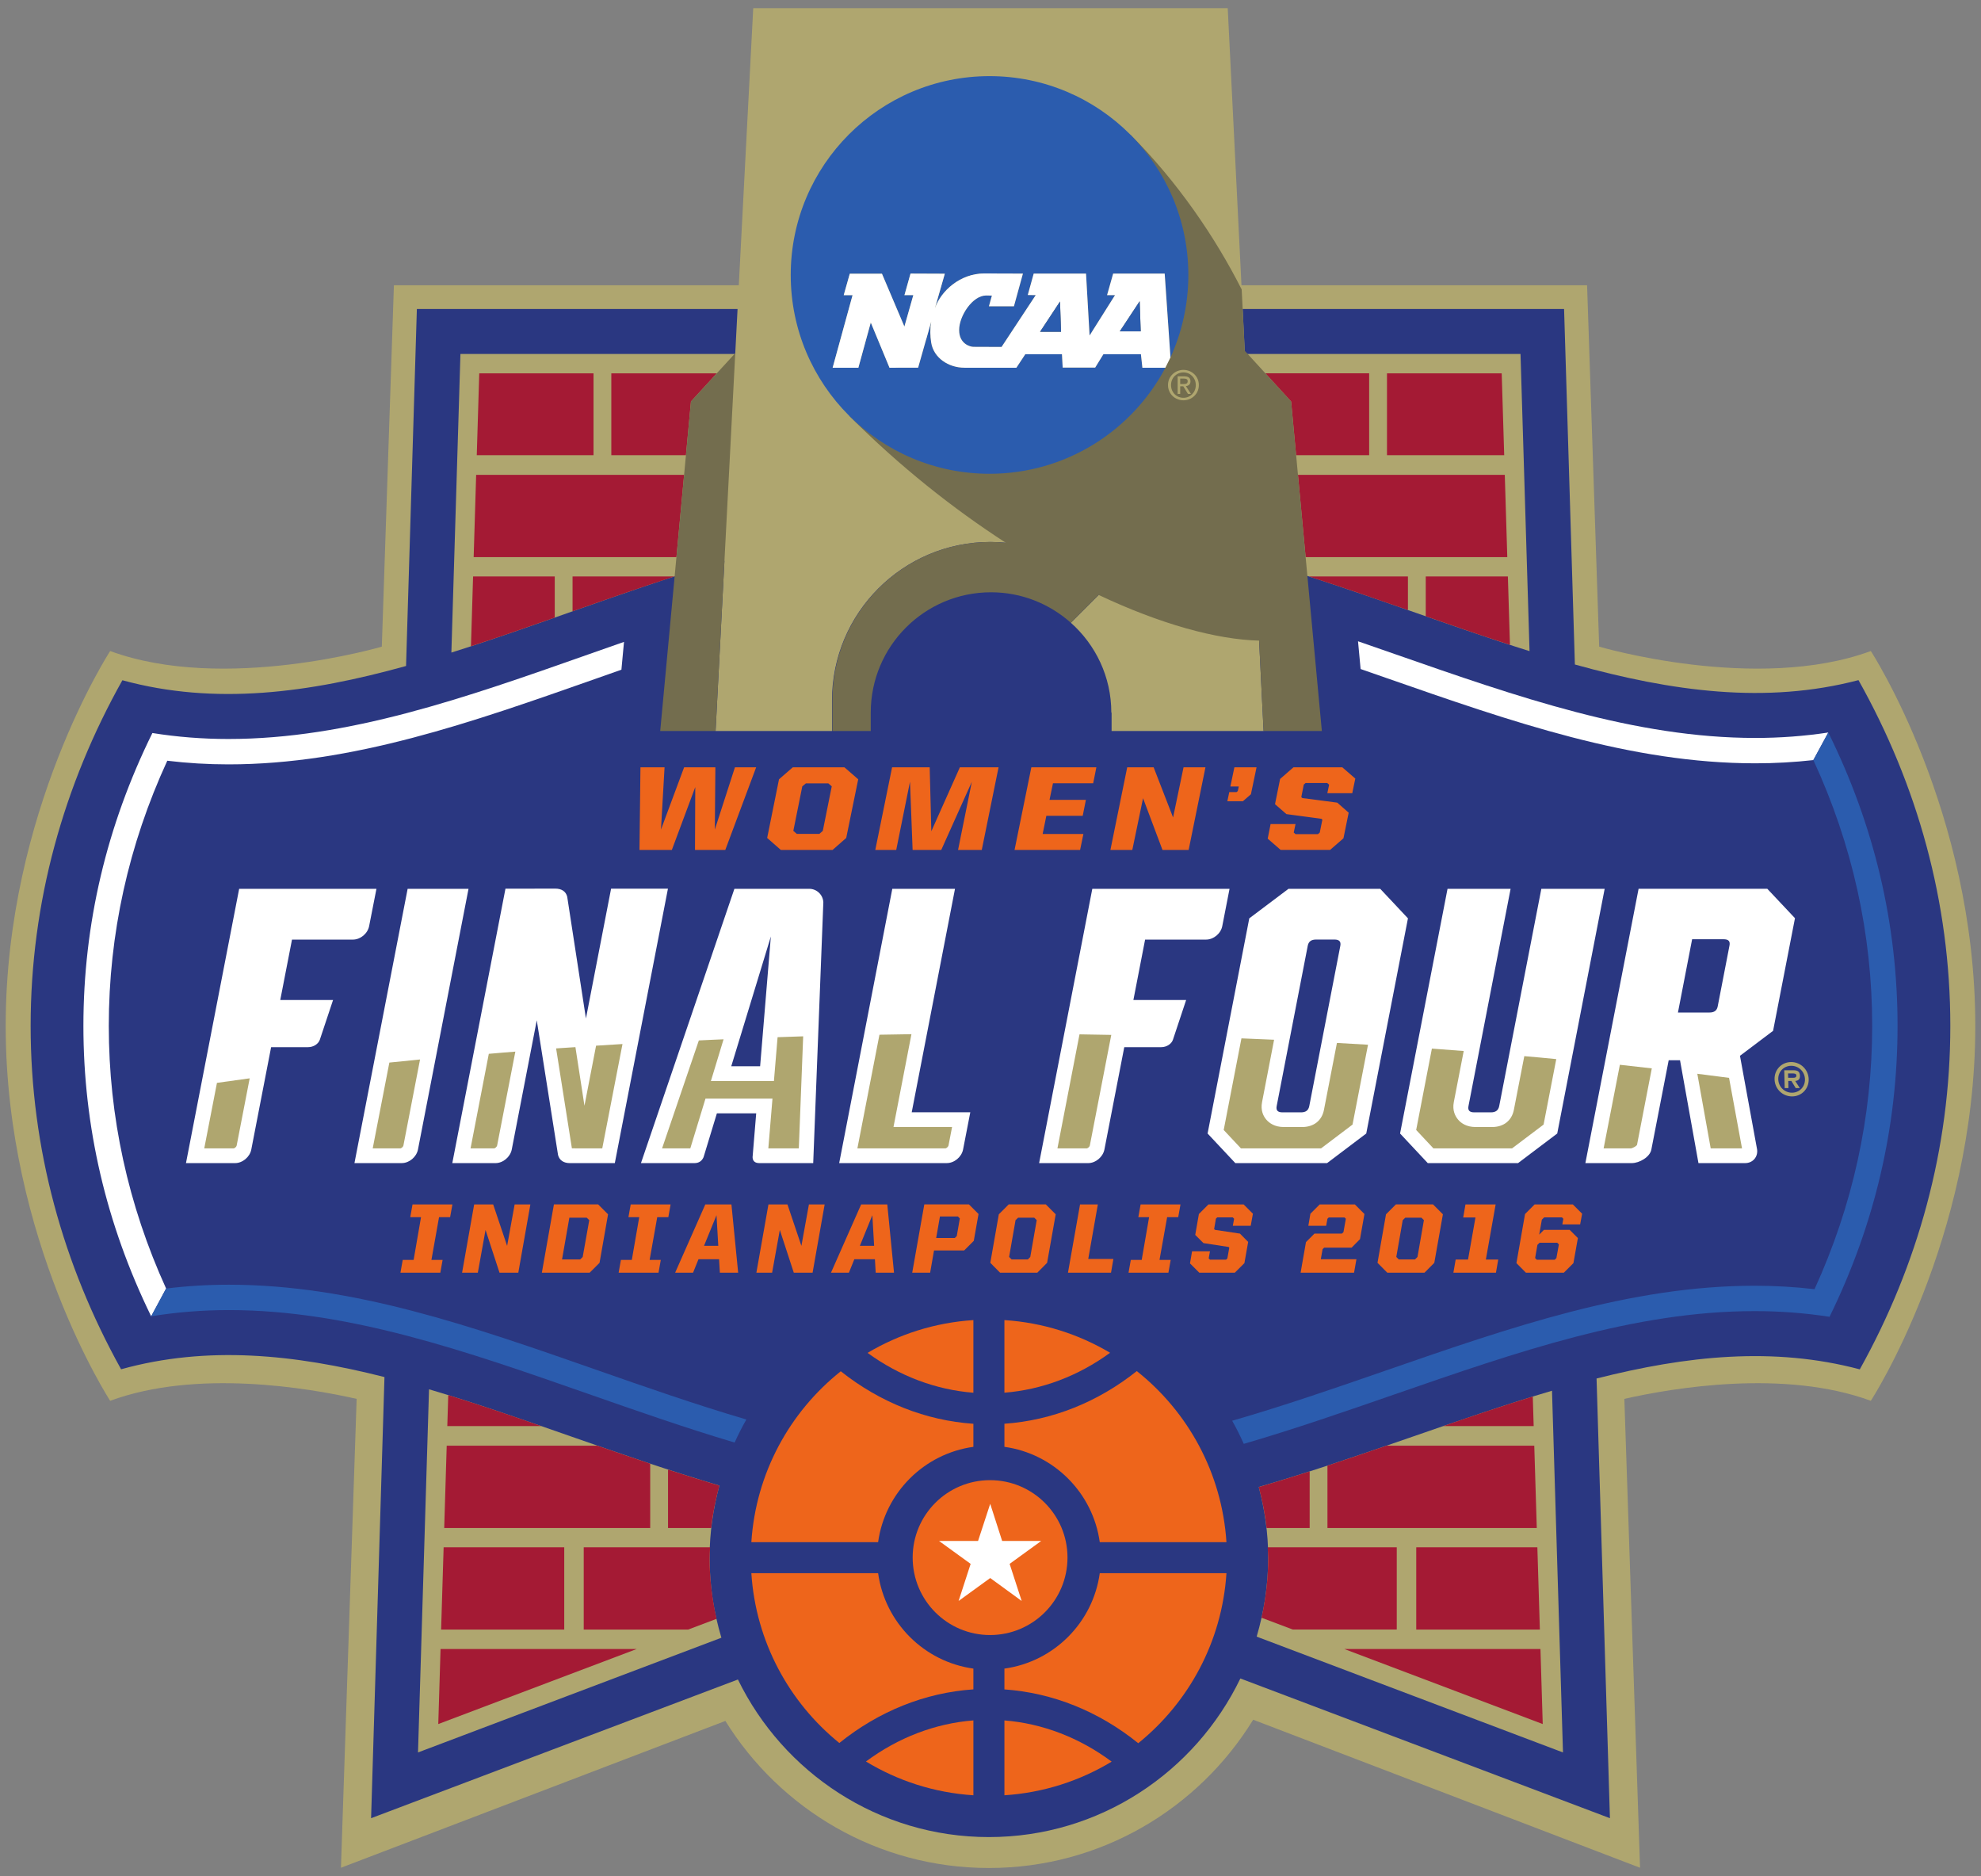 <?xml version="1.0" encoding="UTF-8" standalone="no"?>
<!-- Created with Inkscape (http://www.inkscape.org/) -->

<svg
   xmlns:dc="http://purl.org/dc/elements/1.1/"
   xmlns:cc="http://creativecommons.org/ns#"
   xmlns:rdf="http://www.w3.org/1999/02/22-rdf-syntax-ns#"
   xmlns:svg="http://www.w3.org/2000/svg"
   xmlns="http://www.w3.org/2000/svg"
   xmlns:sodipodi="http://sodipodi.sourceforge.net/DTD/sodipodi-0.dtd"
   xmlns:inkscape="http://www.inkscape.org/namespaces/inkscape"
   width="226"
   height="214"
   viewBox="0 0 226 214"
   id="svg5294"
   version="1.1"
   inkscape:version="0.91 r13725"
   sodipodi:docname="2016 ncaa womens final four.svg">
  <rect x="0" y="0" width="226" height="214" fill="#808080" stroke="none"/>
  <defs
     id="defs5296" />
  <sodipodi:namedview
     id="base"
     pagecolor="#ffffff"
     bordercolor="#666666"
     borderopacity="1.0"
     inkscape:pageopacity="0.0"
     inkscape:pageshadow="2"
     inkscape:zoom="2.5373832"
     inkscape:cx="113"
     inkscape:cy="107"
     inkscape:document-units="px"
     inkscape:current-layer="layer1"
     showgrid="false"
     units="px"
     inkscape:window-width="1280"
     inkscape:window-height="744"
     inkscape:window-x="-4"
     inkscape:window-y="-4"
     inkscape:window-maximized="1" />
  <g
     inkscape:label="Layer 1"
     inkscape:groupmode="layer"
     id="layer1"
     transform="translate(0,-838.362)">
    <g
       id="g5662"
       transform="translate(-438.429,253)">
      <g
         transform="matrix(1.25,0,0,-1.25,651.86,659.619)"
         id="g3482">
        <path
           inkscape:connector-curvature="0"
           id="path3484"
           style="fill:#afa66f;fill-opacity:1;fill-rule:nonzero;stroke:none"
           d="m 0,0 c -10.42,-3.835 -24.792,0.4 -24.792,0.4 l -1.104,32.976 -108.898,0 -1.104,-32.976 c 0,0 -14.373,-4.235 -24.792,-0.4 0,0 -9.535,-14.634 -9.535,-34.208 0,-19.573 9.535,-34.207 9.535,-34.207 7.882,2.901 18.022,1.185 22.495,0.177 l -1.432,-42.786 35.085,13.397 c 4.996,-8.045 13.886,-13.419 24.052,-13.419 10.213,0 19.136,5.424 24.119,13.53 l 35.308,-13.508 -1.432,42.786 c 4.473,1.008 14.612,2.724 22.495,-0.177 0,0 9.535,14.634 9.535,34.207 C 9.535,-14.634 0,0 0,0" />
      </g>
      <g
         transform="matrix(1.25,0,0,-1.25,581.794,772.036)"
         id="g3486">
        <path
           inkscape:connector-curvature="0"
           id="path3488"
           style="fill:#2a3781;fill-opacity:1;fill-rule:nonzero;stroke:none"
           d="m 0,0 c 0.675,2.287 1.053,4.701 1.053,7.203 0,2.234 -0.318,4.389 -0.861,6.452 9.327,2.713 18.193,6.258 26.763,8.783 L 27.957,-10.568 0,0 Z m -76.541,-10.568 1.005,33.137 c 8.491,-2.509 17.269,-6.049 26.498,-8.785 -0.564,-2.104 -0.893,-4.302 -0.893,-6.581 0,-2.539 0.385,-4.988 1.079,-7.304 l -27.689,-10.467 z m 3.872,127.611 96.75,0 0.824,-27.119 c -15.145,4.74 -31.237,12.205 -49.2,12.205 -17.97,0 -34.054,-7.572 -49.201,-12.336 l 0.827,27.25 z M 54.926,87.279 C 46.473,85.063 37.908,86.245 29.043,88.704 l -0.986,32.439 -104.703,0 -0.987,-32.574 c -8.861,-2.462 -17.427,-3.615 -25.889,-1.301 -5.367,-9.568 -8.374,-20.258 -8.374,-31.541 0,-11.203 2.963,-21.819 8.256,-31.331 7.871,2.186 15.832,1.37 24.037,-0.71 l -1.221,-40.254 33.48,12.656 c 4.14,-8.496 12.838,-14.379 22.907,-14.379 10.103,0 18.828,5.926 22.949,14.473 l 33.729,-12.75 -1.22,40.121 c 8.206,2.08 16.164,2.926 24.024,0.834 5.298,9.511 8.263,20.134 8.263,31.34 0,11.289 -3.008,21.986 -8.382,31.552" />
      </g>
      <g
         transform="matrix(1.25,0,0,-1.25,506.14,627.944)"
         id="g3490">
        <path
           inkscape:connector-curvature="0"
           id="path3492"
           style="fill:#a41a34;fill-opacity:1;fill-rule:nonzero;stroke:none"
           d="M 0,0 -10.429,0 -10.656,-7.472 0,-7.472 0,0 Z" />
      </g>
      <g
         transform="matrix(1.25,0,0,-1.25,520.202,627.944)"
         id="g3494">
        <path
           inkscape:connector-curvature="0"
           id="path3496"
           style="fill:#a41a34;fill-opacity:1;fill-rule:nonzero;stroke:none"
           d="m 0,0 -9.626,0 0,-7.472 6.812,0 0.457,4.903 L 0,0 Z" />
      </g>
      <g
         transform="matrix(1.25,0,0,-1.25,586.296,637.282)"
         id="g3498">
        <path
           inkscape:connector-curvature="0"
           id="path3500"
           style="fill:#a41a34;fill-opacity:1;fill-rule:nonzero;stroke:none"
           d="m 0,0 6.666,0 0,7.471 -9.473,0 2.35,-2.57 L 0,0 Z" />
      </g>
      <g
         transform="matrix(1.25,0,0,-1.25,609.749,627.944)"
         id="g3502">
        <path
           inkscape:connector-curvature="0"
           id="path3504"
           style="fill:#a41a34;fill-opacity:1;fill-rule:nonzero;stroke:none"
           d="m 0,0 -10.47,0 0,-7.472 10.698,0 L 0,0 Z" />
      </g>
      <g
         transform="matrix(1.25,0,0,-1.25,501.716,651.11)"
         id="g3506">
        <path
           inkscape:connector-curvature="0"
           id="path3508"
           style="fill:#a41a34;fill-opacity:1;fill-rule:nonzero;stroke:none"
           d="m 0,0 -7.453,0 -0.193,-6.369 c 2.521,0.821 5.067,1.707 7.646,2.614 L 0,0 Z" />
      </g>
      <g
         transform="matrix(1.25,0,0,-1.25,503.748,651.11)"
         id="g3510">
        <path
           inkscape:connector-curvature="0"
           id="path3512"
           style="fill:#a41a34;fill-opacity:1;fill-rule:nonzero;stroke:none"
           d="M 0,0 0,-3.183 C 3.052,-2.107 6.149,-1.023 9.297,0 L 0,0 Z" />
      </g>
      <g
         transform="matrix(1.25,0,0,-1.25,599.051,651.11)"
         id="g3514">
        <path
           inkscape:connector-curvature="0"
           id="path3516"
           style="fill:#a41a34;fill-opacity:1;fill-rule:nonzero;stroke:none"
           d="M 0,0 -9.044,0 C -5.982,-0.988 -2.971,-2.031 0,-3.066 L 0,0 Z" />
      </g>
      <g
         transform="matrix(1.25,0,0,-1.25,610.454,651.11)"
         id="g3518">
        <path
           inkscape:connector-curvature="0"
           id="path3520"
           style="fill:#a41a34;fill-opacity:1;fill-rule:nonzero;stroke:none"
           d="m 0,0 -7.496,0 0,-3.634 c 2.592,-0.903 5.151,-1.786 7.685,-2.608 L 0,0 Z" />
      </g>
      <g
         transform="matrix(1.25,0,0,-1.25,492.751,639.524)"
         id="g3522">
        <path
           inkscape:connector-curvature="0"
           id="path3524"
           style="fill:#a41a34;fill-opacity:1;fill-rule:nonzero;stroke:none"
           d="m 0,0 -0.228,-7.507 1.459,0 0.061,0 16.987,0 L 18.979,0 0,0 Z" />
      </g>
      <g
         transform="matrix(1.25,0,0,-1.25,608.349,648.907)"
         id="g3526">
        <path
           inkscape:connector-curvature="0"
           id="path3528"
           style="fill:#a41a34;fill-opacity:1;fill-rule:nonzero;stroke:none"
           d="M 0,0 1.63,0 1.401,7.507 0,7.507 -17.475,7.507 -16.774,0 0,0 Z" />
      </g>
      <g
         transform="matrix(1.25,0,0,-1.25,489.459,748.021)"
         id="g3530">
        <path
           inkscape:connector-curvature="0"
           id="path3532"
           style="fill:#a41a34;fill-opacity:1;fill-rule:nonzero;stroke:none"
           d="M 0,0 8.575,0 C 5.71,0.997 2.882,1.961 0.086,2.827 L 0,0 Z" />
      </g>
      <g
         transform="matrix(1.25,0,0,-1.25,613.397,748.021)"
         id="g3534">
        <path
           inkscape:connector-curvature="0"
           id="path3536"
           style="fill:#a41a34;fill-opacity:1;fill-rule:nonzero;stroke:none"
           d="M 0,0 -0.082,2.698 C -2.774,1.868 -5.499,0.95 -8.256,0 L 0,0 Z" />
      </g>
      <g
         transform="matrix(1.25,0,0,-1.25,489.04,761.848)"
         id="g3538">
        <path
           inkscape:connector-curvature="0"
           id="path3540"
           style="fill:#a41a34;fill-opacity:1;fill-rule:nonzero;stroke:none"
           d="m 0,0 -0.229,-7.505 11.237,0 0,7.505 L 0,0 Z" />
      </g>
      <g
         transform="matrix(1.25,0,0,-1.25,519.442,761.848)"
         id="g3542">
        <path
           inkscape:connector-curvature="0"
           id="path3544"
           style="fill:#a41a34;fill-opacity:1;fill-rule:nonzero;stroke:none"
           d="m 0,0 -11.535,0 0,-7.505 9.535,0 2.587,0.978 c -0.404,1.798 -0.636,3.662 -0.636,5.58 0,0.32 0.036,0.631 0.049,0.947" />
      </g>
      <g
         transform="matrix(1.25,0,0,-1.25,582.349,769.881)"
         id="g3546">
        <path
           inkscape:connector-curvature="0"
           id="path3548"
           style="fill:#a41a34;fill-opacity:1;fill-rule:nonzero;stroke:none"
           d="m 0,0 2.852,-1.077 9.49,0 0,7.504 -11.781,0 C 0.571,6.11 0.608,5.8 0.608,5.479 0.608,3.597 0.389,1.767 0,0" />
      </g>
      <g
         transform="matrix(1.25,0,0,-1.25,600,761.848)"
         id="g3550">
        <path
           inkscape:connector-curvature="0"
           id="path3552"
           style="fill:#a41a34;fill-opacity:1;fill-rule:nonzero;stroke:none"
           d="m 0,0 0,-7.505 11.282,0 L 11.054,0 0,0 Z" />
      </g>
      <g
         transform="matrix(1.25,0,0,-1.25,489.392,750.258)"
         id="g3554">
        <path
           inkscape:connector-curvature="0"
           id="path3556"
           style="fill:#a41a34;fill-opacity:1;fill-rule:nonzero;stroke:none"
           d="m 0,0 -0.229,-7.511 18.801,0 0,5.868 C 16.955,-1.103 15.351,-0.554 13.759,0 L 0,0 Z" />
      </g>
      <g
         transform="matrix(1.25,0,0,-1.25,514.641,752.987)"
         id="g3558">
        <path
           inkscape:connector-curvature="0"
           id="path3560"
           style="fill:#a41a34;fill-opacity:1;fill-rule:nonzero;stroke:none"
           d="m 0,0 0,-5.327 3.94,0 c 0.141,1.324 0.408,2.61 0.744,3.867 C 3.11,-0.993 1.548,-0.505 0,0" />
      </g>
      <g
         transform="matrix(1.25,0,0,-1.25,582.924,759.647)"
         id="g3562">
        <path
           inkscape:connector-curvature="0"
           id="path3564"
           style="fill:#a41a34;fill-opacity:1;fill-rule:nonzero;stroke:none"
           d="m 0,0 3.933,0 0,5.165 C 2.396,4.672 0.851,4.194 -0.71,3.739 -0.391,2.522 -0.136,1.28 0,0" />
      </g>
      <g
         transform="matrix(1.25,0,0,-1.25,589.87,759.647)"
         id="g3566">
        <path
           inkscape:connector-curvature="0"
           id="path3568"
           style="fill:#a41a34;fill-opacity:1;fill-rule:nonzero;stroke:none"
           d="m 0,0 19.104,0 -0.228,7.511 -13.49,0 C 3.606,6.897 1.812,6.288 0,5.692 L 0,0 Z" />
      </g>
      <g
         transform="matrix(1.25,0,0,-1.25,488.429,782.008)"
         id="g3570">
        <path
           inkscape:connector-curvature="0"
           id="path3572"
           style="fill:#a41a34;fill-opacity:1;fill-rule:nonzero;stroke:none"
           d="M 0,0 18.109,6.846 0.208,6.846 0,0 Z" />
      </g>
      <g
         transform="matrix(1.25,0,0,-1.25,591.79,773.449)"
         id="g3574">
        <path
           inkscape:connector-curvature="0"
           id="path3576"
           style="fill:#a41a34;fill-opacity:1;fill-rule:nonzero;stroke:none"
           d="M 0,0 18.112,-6.847 17.904,0 0,0 Z" />
      </g>
      <g
         transform="matrix(1.25,0,0,-1.25,505.564,659.999)"
         id="g3578">
        <path
           inkscape:connector-curvature="0"
           id="path3580"
           style="fill:#ffffff;fill-opacity:1;fill-rule:nonzero;stroke:none"
           d="m 0,0 c -11.268,-3.972 -21.913,-7.722 -32.868,-7.722 -2.363,0 -4.681,0.184 -6.932,0.545 -4.179,-8.466 -6.296,-17.436 -6.296,-26.725 0,-9.202 2.079,-18.099 6.185,-26.498 l 1.364,2.533 c -3.474,7.631 -5.232,15.683 -5.232,23.965 0,8.366 1.795,16.5 5.339,24.197 1.825,-0.221 3.692,-0.333 5.572,-0.333 11.357,0 22.18,3.817 33.639,7.852 0.743,0.263 1.488,0.526 2.236,0.788 L 3.243,1.139 C 2.159,0.76 1.077,0.38 0,0" />
      </g>
      <g
         transform="matrix(1.25,0,0,-1.25,638.687,669.532)"
         id="g3582">
        <path
           inkscape:connector-curvature="0"
           id="path3584"
           style="fill:#ffffff;fill-opacity:1;fill-rule:nonzero;stroke:none"
           d="m 0,0 c -10.971,0 -21.646,3.724 -32.947,7.668 -1.101,0.384 -2.207,0.769 -3.316,1.152 l 0.236,-2.531 c 0.775,-0.268 1.549,-0.539 2.321,-0.808 11.488,-4.009 22.342,-7.796 33.706,-7.796 1.779,0 3.553,0.1 5.292,0.294 L 6.657,0.496 C 4.493,0.168 2.267,0 0,0" />
      </g>
      <g
         transform="matrix(1.25,0,0,-1.25,511.494,672.883)"
         id="g3586">
        <path
           inkscape:connector-curvature="0"
           id="path3588"
           style="fill:#ee651b;fill-opacity:1;fill-rule:nonzero;stroke:none"
           d="M 0,0 2.2,0 1.873,-5.68 3.985,0 6.838,0 6.788,-5.68 8.623,0 10.56,0 7.744,-7.537 l -2.765,0 0.024,5.735 -2.137,-5.735 -2.954,0 L 0,0 Z" />
      </g>
      <g
         transform="matrix(1.25,0,0,-1.25,531.905,680.473)"
         id="g3590">
        <path
           inkscape:connector-curvature="0"
           id="path3592"
           style="fill:#ee651b;fill-opacity:1;fill-rule:nonzero;stroke:none"
           d="M 0,0 0.314,0.272 1.131,4.336 0.818,4.608 -1.23,4.608 -1.558,4.336 -2.376,0.272 -2.061,0 0,0 Z m -4.764,-0.373 1.081,5.353 1.257,1.092 4.714,0 1.257,-1.092 -1.094,-5.353 -1.244,-1.092 -4.726,0 -1.245,1.092 z" />
      </g>
      <g
         transform="matrix(1.25,0,0,-1.25,540.202,672.883)"
         id="g3594">
        <path
           inkscape:connector-curvature="0"
           id="path3596"
           style="fill:#ee651b;fill-opacity:1;fill-rule:nonzero;stroke:none"
           d="M 0,0 3.432,0 3.582,-5.833 6.186,0 9.717,0 8.185,-7.537 l -2.164,0 1.257,6.217 -2.79,-6.217 -2.615,0 -0.239,6.226 -1.256,-6.226 -1.911,0 L 0,0 Z" />
      </g>
      <g
         transform="matrix(1.25,0,0,-1.25,556.089,672.883)"
         id="g3598">
        <path
           inkscape:connector-curvature="0"
           id="path3600"
           style="fill:#ee651b;fill-opacity:1;fill-rule:nonzero;stroke:none"
           d="m 0,0 5.934,0 -0.289,-1.453 -3.67,0 -0.316,-1.518 3.32,0 -0.29,-1.452 -3.319,0 -0.339,-1.661 3.72,0 -0.301,-1.453 -5.982,0 L 0,0 Z" />
      </g>
      <g
         transform="matrix(1.25,0,0,-1.25,567.025,672.883)"
         id="g3602">
        <path
           inkscape:connector-curvature="0"
           id="path3604"
           style="fill:#ee651b;fill-opacity:1;fill-rule:nonzero;stroke:none"
           d="M 0,0 2.413,0 4.187,-4.576 5.142,0 7.141,0 5.607,-7.537 l -2.388,0 -1.773,4.719 -0.98,-4.719 -1.998,0 L 0,0 Z" />
      </g>
      <g
         transform="matrix(1.25,0,0,-1.25,578.669,675.71)"
         id="g3606">
        <path
           inkscape:connector-curvature="0"
           id="path3608"
           style="fill:#ee651b;fill-opacity:1;fill-rule:nonzero;stroke:none"
           d="m 0,0 0.666,0 0.113,0.099 0.088,0.416 -0.766,0 0.365,1.747 2.023,0 -0.514,-2.458 -0.73,-0.634 -1.421,0 L 0,0 Z" />
      </g>
      <g
         transform="matrix(1.25,0,0,-1.25,583.053,681.02)"
         id="g3610">
        <path
           inkscape:connector-curvature="0"
           id="path3612"
           style="fill:#ee651b;fill-opacity:1;fill-rule:nonzero;stroke:none"
           d="m 0,0 0.264,1.332 2.275,0 -0.163,-0.775 0.163,-0.143 2.049,0 L 4.752,0.557 4.99,1.736 4.902,1.812 1.71,2.24 0.667,3.146 1.132,5.449 2.351,6.51 6.812,6.51 7.995,5.484 7.718,4.15 5.443,4.15 5.606,4.927 5.43,5.078 3.457,5.078 3.293,4.937 3.068,3.791 3.168,3.703 6.348,3.287 7.391,2.371 6.914,0.033 5.695,-1.026 1.182,-1.026 0,0 Z" />
      </g>
      <g
         transform="matrix(1.25,0,0,-1.25,485.492,722.737)"
         id="g3614">
        <path
           inkscape:connector-curvature="0"
           id="path3616"
           style="fill:#ee651b;fill-opacity:1;fill-rule:nonzero;stroke:none"
           d="m 0,0 3.64,0 -0.209,-1.165 -1.011,0 -0.695,-3.9 1.02,0 -0.207,-1.166 -3.641,0 0.208,1.166 0.995,0 0.675,3.9 -0.983,0 L 0,0 Z" />
      </g>
      <g
         transform="matrix(1.25,0,0,-1.25,492.524,722.737)"
         id="g3618">
        <path
           inkscape:connector-curvature="0"
           id="path3620"
           style="fill:#ee651b;fill-opacity:1;fill-rule:nonzero;stroke:none"
           d="M 0,0 1.734,0 3.007,-3.784 3.694,0 5.13,0 4.028,-6.231 l -1.716,0 -1.274,3.901 -0.704,-3.901 -1.437,0 L 0,0 Z" />
      </g>
      <g
         transform="matrix(1.25,0,0,-1.25,504.615,729.014)"
         id="g3622">
        <path
           inkscape:connector-curvature="0"
           id="path3624"
           style="fill:#ee651b;fill-opacity:1;fill-rule:nonzero;stroke:none"
           d="m 0,0 0.233,0.226 0.598,3.36 -0.235,0.225 -1.581,0 L -1.653,0 0,0 Z m -2.394,5.022 4.037,0 L 2.546,4.118 1.77,-0.308 0.867,-1.21 l -4.362,0 1.101,6.232 z" />
      </g>
      <g
         transform="matrix(1.25,0,0,-1.25,510.383,722.737)"
         id="g3626">
        <path
           inkscape:connector-curvature="0"
           id="path3628"
           style="fill:#ee651b;fill-opacity:1;fill-rule:nonzero;stroke:none"
           d="m 0,0 3.641,0 -0.208,-1.165 -1.012,0 -0.695,-3.9 1.019,0 -0.207,-1.166 -3.64,0 0.208,1.166 0.995,0 0.676,3.9 -0.985,0 L 0,0 Z" />
      </g>
      <g
         transform="matrix(1.25,0,0,-1.25,518.748,727.457)"
         id="g3630">
        <path
           inkscape:connector-curvature="0"
           id="path3632"
           style="fill:#ee651b;fill-opacity:1;fill-rule:nonzero;stroke:none"
           d="M 0,0 1.3,0 1.138,2.79 0,0 Z m 0.116,3.774 2.385,0 0.614,-6.23 -1.671,0 -0.071,1.228 -1.88,0 -0.495,-1.228 -1.636,0 2.754,6.23 z" />
      </g>
      <g
         transform="matrix(1.25,0,0,-1.25,526.097,722.737)"
         id="g3634">
        <path
           inkscape:connector-curvature="0"
           id="path3636"
           style="fill:#ee651b;fill-opacity:1;fill-rule:nonzero;stroke:none"
           d="M 0,0 1.734,0 3.007,-3.784 3.694,0 5.13,0 4.028,-6.231 l -1.715,0 -1.275,3.901 -0.704,-3.901 -1.436,0 L 0,0 Z" />
      </g>
      <g
         transform="matrix(1.25,0,0,-1.25,536.528,727.457)"
         id="g3638">
        <path
           inkscape:connector-curvature="0"
           id="path3640"
           style="fill:#ee651b;fill-opacity:1;fill-rule:nonzero;stroke:none"
           d="M 0,0 1.3,0 1.138,2.79 0,0 Z m 0.116,3.774 2.385,0 0.614,-6.23 -1.671,0 -0.071,1.228 -1.88,0 -0.495,-1.228 -1.636,0 2.754,6.23 z" />
      </g>
      <g
         transform="matrix(1.25,0,0,-1.25,545.232,726.564)"
         id="g3642">
        <path
           inkscape:connector-curvature="0"
           id="path3644"
           style="fill:#ee651b;fill-opacity:1;fill-rule:nonzero;stroke:none"
           d="m 0,0 1.698,0 0.18,0.172 0.28,1.607 -0.171,0.18 -1.644,0 L 0,0 Z m -1.084,3.062 4.073,0 0.876,-0.876 -0.434,-2.448 -0.876,-0.877 -2.753,0 -0.353,-2.031 -1.636,0 1.103,6.232 z" />
      </g>
      <g
         transform="matrix(1.25,0,0,-1.25,555.686,729.014)"
         id="g3646">
        <path
           inkscape:connector-curvature="0"
           id="path3648"
           style="fill:#ee651b;fill-opacity:1;fill-rule:nonzero;stroke:none"
           d="m 0,0 0.225,0.226 0.587,3.36 -0.226,0.225 -1.471,0 L -1.12,3.586 -1.707,0.226 -1.481,0 0,0 Z m -3.423,-0.308 0.777,4.426 0.903,0.904 3.386,0 0.903,-0.904 -0.785,-4.426 -0.894,-0.902 -3.396,0 -0.894,0.902 z" />
      </g>
      <g
         transform="matrix(1.25,0,0,-1.25,562.581,728.957)"
         id="g3650">
        <path
           inkscape:connector-curvature="0"
           id="path3652"
           style="fill:#ee651b;fill-opacity:1;fill-rule:nonzero;stroke:none"
           d="m 0,0 2.294,0 -0.216,-1.256 -3.929,0 1.102,6.232 1.625,0 L 0,0 Z" />
      </g>
      <g
         transform="matrix(1.25,0,0,-1.25,568.554,722.737)"
         id="g3654">
        <path
           inkscape:connector-curvature="0"
           id="path3656"
           style="fill:#ee651b;fill-opacity:1;fill-rule:nonzero;stroke:none"
           d="m 0,0 3.64,0 -0.208,-1.165 -1.011,0 -0.696,-3.9 1.02,0 -0.207,-1.166 -3.641,0 0.208,1.166 0.995,0 0.675,3.9 -0.983,0 L 0,0 Z" />
      </g>
      <g
         transform="matrix(1.25,0,0,-1.25,574.187,729.466)"
         id="g3658">
        <path
           inkscape:connector-curvature="0"
           id="path3660"
           style="fill:#ee651b;fill-opacity:1;fill-rule:nonzero;stroke:none"
           d="m 0,0 0.19,1.103 1.634,0 -0.117,-0.642 0.117,-0.117 1.473,0 L 3.414,0.461 3.586,1.437 3.522,1.5 1.228,1.853 0.479,2.601 l 0.334,1.906 0.875,0.876 3.207,0 0.849,-0.849 -0.199,-1.101 -1.635,0 0.118,0.64 -0.127,0.125 -1.417,0 L 2.367,4.082 2.204,3.134 2.276,3.062 4.561,2.719 5.31,1.96 4.967,0.026 4.091,-0.849 0.849,-0.849 0,0 Z" />
      </g>
      <g
         transform="matrix(1.25,0,0,-1.25,587.418,727.039)"
         id="g3662">
        <path
           inkscape:connector-curvature="0"
           id="path3664"
           style="fill:#ee651b;fill-opacity:1;fill-rule:nonzero;stroke:none"
           d="m 0,0 0.776,0.777 2.501,0 0.146,0.136 0.217,1.219 -0.118,0.117 -1.445,0 L 1.96,2.132 1.843,1.491 l -1.626,0 0.189,1.102 0.85,0.847 3.206,0 0.875,-0.875 -0.406,-2.294 -0.767,-0.777 -2.502,0 -0.145,-0.135 -0.163,-0.921 3.251,0 -0.215,-1.228 -4.878,0 L 0,0 Z" />
      </g>
      <g
         transform="matrix(1.25,0,0,-1.25,599.857,729.014)"
         id="g3666">
        <path
           inkscape:connector-curvature="0"
           id="path3668"
           style="fill:#ee651b;fill-opacity:1;fill-rule:nonzero;stroke:none"
           d="m 0,0 0.227,0.226 0.586,3.36 -0.226,0.225 -1.472,0 L -1.12,3.586 -1.707,0.226 -1.48,0 0,0 Z m -3.422,-0.308 0.776,4.426 0.905,0.904 3.386,0 0.902,-0.904 -0.785,-4.426 -0.895,-0.902 -3.394,0 -0.895,0.902 z" />
      </g>
      <g
         transform="matrix(1.25,0,0,-1.25,604.498,729.025)"
         id="g3670">
        <path
           inkscape:connector-curvature="0"
           id="path3672"
           style="fill:#ee651b;fill-opacity:1;fill-rule:nonzero;stroke:none"
           d="m 0,0 1.129,0 0.677,3.838 -1.119,0 0.207,1.192 2.754,0 L 2.755,0 3.884,0 3.676,-1.201 l -3.885,0 L 0,0 Z" />
      </g>
      <g
         transform="matrix(1.25,0,0,-1.25,613.822,727.356)"
         id="g3674">
        <path
           inkscape:connector-curvature="0"
           id="path3676"
           style="fill:#ee651b;fill-opacity:1;fill-rule:nonzero;stroke:none"
           d="m 0,0 -0.208,-1.201 0.154,-0.153 1.634,0 0.154,0.153 0.226,1.246 -0.153,0.154 -1.608,0 L 0,0 Z m -1.914,-1.662 0.785,4.48 0.876,0.876 3.487,0 L 4.082,2.846 3.901,1.869 2.276,1.869 2.367,2.385 2.24,2.51 0.614,2.51 0.407,2.304 0.163,0.939 l 0.433,0.434 2.349,0 0.749,-0.75 -0.406,-2.285 -0.877,-0.875 -3.458,0 -0.867,0.875 z" />
      </g>
      <g
         transform="matrix(1.25,0,0,-1.25,521.853,706.982)"
         id="g3678">
        <path
           inkscape:connector-curvature="0"
           id="path3680"
           style="fill:#ffffff;fill-opacity:1;fill-rule:nonzero;stroke:none"
           d="M 0,0 3.615,11.843 2.635,0 0,0 Z m 7.12,16.193 -6.833,0 -8.528,-25.029 4.877,0 c 0.403,0 0.681,0.186 0.836,0.541 l 1.217,4.002 3.588,0 -0.33,-4.002 C 1.958,-8.65 2.163,-8.836 2.569,-8.836 l 4.911,0 0.924,23.793 C 8.377,15.642 7.81,16.193 7.12,16.193" />
      </g>
      <g
         transform="matrix(1.25,0,0,-1.25,587.797,711.517)"
         id="g3682">
        <path
           inkscape:connector-curvature="0"
           id="path3684"
           style="fill:#ffffff;fill-opacity:1;fill-rule:nonzero;stroke:none"
           d="m 0,0 c -0.078,-0.394 -0.316,-0.577 -0.756,-0.577 l -1.683,0 c -0.445,0 -0.614,0.183 -0.536,0.577 l 2.835,14.626 c 0.074,0.382 0.312,0.566 0.758,0.566 l 1.676,0 c 0.443,0 0.609,-0.184 0.54,-0.566 L 0,0 Z m -1.898,19.821 -3.578,-2.694 -3.805,-19.634 2.529,-2.7 8.376,0 3.575,2.7 3.806,19.634 -2.53,2.694 -8.373,0 z" />
      </g>
      <g
         transform="matrix(1.25,0,0,-1.25,459.646,718.027)"
         id="g3686">
        <path
           inkscape:connector-curvature="0"
           id="path3688"
           style="fill:#ffffff;fill-opacity:1;fill-rule:nonzero;stroke:none"
           d="m 0,0 4.479,0 c 0.683,0 1.354,0.56 1.483,1.246 l 1.808,9.334 3.376,0 c 0.498,0 0.944,0.299 1.072,0.685 l 1.205,3.616 -4.819,0 1.072,5.514 5.56,0 c 0.689,0 1.349,0.552 1.481,1.235 l 0.667,3.399 -12.53,0 L 0,0 Z" />
      </g>
      <g
         transform="matrix(1.25,0,0,-1.25,556.976,718.027)"
         id="g3690">
        <path
           inkscape:connector-curvature="0"
           id="path3692"
           style="fill:#ffffff;fill-opacity:1;fill-rule:nonzero;stroke:none"
           d="M 0,0 4.476,0 C 5.159,0 5.825,0.56 5.96,1.246 l 1.811,9.334 3.373,0 c 0.499,0 0.942,0.299 1.071,0.685 l 1.202,3.616 -4.814,0 1.069,5.514 5.562,0 c 0.687,0 1.353,0.552 1.482,1.235 l 0.663,3.399 -12.525,0 L 0,0 Z" />
      </g>
      <g
         transform="matrix(1.25,0,0,-1.25,547.379,686.74)"
         id="g3694">
        <path
           inkscape:connector-curvature="0"
           id="path3696"
           style="fill:#ffffff;fill-opacity:1;fill-rule:nonzero;stroke:none"
           d="m 0,0 -5.722,0 -4.848,-25.028 9.82,0 c 0.688,0 1.354,0.559 1.488,1.245 l 0.658,3.391 -5.346,0 L 0,0 Z" />
      </g>
      <g
         transform="matrix(1.25,0,0,-1.25,484.934,686.74)"
         id="g3698">
        <path
           inkscape:connector-curvature="0"
           id="path3700"
           style="fill:#ffffff;fill-opacity:1;fill-rule:nonzero;stroke:none"
           d="m 0,0 -4.854,-25.028 4.315,0 c 0.685,0 1.35,0.559 1.483,1.245 L 5.557,0 0,0 Z" />
      </g>
      <g
         transform="matrix(1.25,0,0,-1.25,508.144,686.726)"
         id="g3702">
        <path
           inkscape:connector-curvature="0"
           id="path3704"
           style="fill:#ffffff;fill-opacity:1;fill-rule:nonzero;stroke:none"
           d="M 0,0 -2.295,-11.843 -4.005,-0.73 C -4.13,-0.24 -4.526,0.006 -5.086,0.006 L -9.64,0 l -4.852,-25.041 3.941,0 c 0.69,0 1.353,0.561 1.487,1.245 l 2.281,11.786 1.943,-12.296 c 0.131,-0.489 0.527,-0.735 1.079,-0.735 l 4.102,0 L 5.189,0 0,0 Z" />
      </g>
      <g
         transform="matrix(1.25,0,0,-1.25,631.473,692.493)"
         id="g3706">
        <path
           inkscape:connector-curvature="0"
           id="path3708"
           style="fill:#ffffff;fill-opacity:1;fill-rule:nonzero;stroke:none"
           d="M 0,0 2.873,0 C 3.322,0 3.486,-0.18 3.411,-0.571 L 2.335,-6.126 C 2.261,-6.508 2.021,-6.685 1.577,-6.685 l -2.871,0 L 0,0 Z m 5.93,-19.181 -1.563,8.545 3.022,2.28 1.998,10.277 -2.525,2.682 -11.748,0 -4.856,-25.029 4.244,0 c 0.686,0 1.65,0.552 1.777,1.236 l 1.582,8.148 1.035,0 1.682,-9.384 4.263,0 c 0.693,0 1.179,0.56 1.089,1.245" />
      </g>
      <g
         transform="matrix(1.25,0,0,-1.25,609.464,711.517)"
         id="g3710">
        <path
           inkscape:connector-curvature="0"
           id="path3712"
           style="fill:#ffffff;fill-opacity:1;fill-rule:nonzero;stroke:none"
           d="m 0,0 c -0.078,-0.394 -0.319,-0.577 -0.764,-0.577 l -1.505,0 c -0.448,0 -0.612,0.183 -0.535,0.577 l 3.844,19.821 -5.756,0 -4.332,-22.328 2.527,-2.7 8.241,0 3.576,2.7 4.329,22.328 -5.779,0 L 0,0 Z" />
      </g>
      <g
         transform="matrix(1.25,0,0,-1.25,517.181,716.347)"
         id="g3714">
        <path
           inkscape:connector-curvature="0"
           id="path3716"
           style="fill:#afa66f;fill-opacity:1;fill-rule:nonzero;stroke:none"
           d="M 0,0 1.386,4.543 7.5,4.543 7.122,0 9.904,0 10.302,10.225 C 9.522,10.2 8.741,10.172 7.966,10.146 l -0.334,-4.003 -5.753,0 1.157,3.81 C 2.282,9.926 1.533,9.887 0.78,9.85 L -2.576,0 0,0 Z" />
      </g>
      <g
         transform="matrix(1.25,0,0,-1.25,580.001,716.347)"
         id="g3718">
        <path
           inkscape:connector-curvature="0"
           id="path3720"
           style="fill:#afa66f;fill-opacity:1;fill-rule:nonzero;stroke:none"
           d="m 0,0 7.31,0 2.874,2.172 1.413,7.287 C 10.652,9.514 9.71,9.571 8.76,9.622 L 7.574,3.504 C 7.381,2.528 6.637,1.949 5.592,1.949 l -1.68,0 C 3.071,1.949 2.581,2.316 2.316,2.623 2.052,2.93 1.777,3.455 1.927,4.225 L 3.025,9.914 C 2.039,9.953 1.041,10.002 0.045,10.039 L -1.574,1.68 0,0 Z" />
      </g>
      <g
         transform="matrix(1.25,0,0,-1.25,465.096,716.347)"
         id="g3722">
        <path
           inkscape:connector-curvature="0"
           id="path3724"
           style="fill:#afa66f;fill-opacity:1;fill-rule:nonzero;stroke:none"
           d="m 0,0 c 0.087,0.014 0.247,0.146 0.265,0.254 l 1.19,6.139 C 0.452,6.254 -0.545,6.116 -1.533,5.979 L -2.692,0 0,0 Z" />
      </g>
      <g
         transform="matrix(1.25,0,0,-1.25,562.425,716.347)"
         id="g3726">
        <path
           inkscape:connector-curvature="0"
           id="path3728"
           style="fill:#afa66f;fill-opacity:1;fill-rule:nonzero;stroke:none"
           d="m 0,0 c 0.082,0.014 0.244,0.146 0.267,0.254 l 1.959,10.102 c -0.966,0.023 -1.93,0.04 -2.9,0.05 L -2.688,0 0,0 Z" />
      </g>
      <g
         transform="matrix(1.25,0,0,-1.25,546.297,716.347)"
         id="g3730">
        <path
           inkscape:connector-curvature="0"
           id="path3732"
           style="fill:#afa66f;fill-opacity:1;fill-rule:nonzero;stroke:none"
           d="m 0,0 c 0.09,0.012 0.242,0.146 0.271,0.254 l 0.328,1.699 -5.347,0 1.638,8.467 C -4.083,10.402 -5.059,10.391 -6.029,10.372 L -8.043,0 0,0 Z" />
      </g>
      <g
         transform="matrix(1.25,0,0,-1.25,484.112,716.347)"
         id="g3734">
        <path
           inkscape:connector-curvature="0"
           id="path3736"
           style="fill:#afa66f;fill-opacity:1;fill-rule:nonzero;stroke:none"
           d="M 0,0 C 0.09,0.012 0.248,0.146 0.271,0.254 L 1.79,8.112 C 0.852,8.021 -0.082,7.928 -1.011,7.83 L -2.53,0 0,0 Z" />
      </g>
      <g
         transform="matrix(1.25,0,0,-1.25,503.673,716.342)"
         id="g3738">
        <path
           inkscape:connector-curvature="0"
           id="path3740"
           style="fill:#afa66f;fill-opacity:1;fill-rule:nonzero;stroke:none"
           d="M 0,0 2.771,-0.004 4.618,9.518 C 3.812,9.469 3.006,9.418 2.207,9.368 L 1.147,3.889 0.322,9.235 C -0.264,9.198 -0.858,9.156 -1.441,9.119 L 0,0 Z" />
      </g>
      <g
         transform="matrix(1.25,0,0,-1.25,494.815,716.347)"
         id="g3742">
        <path
           inkscape:connector-curvature="0"
           id="path3744"
           style="fill:#afa66f;fill-opacity:1;fill-rule:nonzero;stroke:none"
           d="M 0,0 C 0.071,0.008 0.235,0.143 0.261,0.254 L 1.925,8.829 C 1.112,8.771 0.311,8.696 -0.497,8.629 L -2.163,0 0,0 Z" />
      </g>
      <g
         transform="matrix(1.25,0,0,-1.25,624.459,716.347)"
         id="g3746">
        <path
           inkscape:connector-curvature="0"
           id="path3748"
           style="fill:#afa66f;fill-opacity:1;fill-rule:nonzero;stroke:none"
           d="m 0,0 c 0.17,0.004 0.509,0.196 0.581,0.318 l 1.35,6.983 C 0.965,7.414 -0.005,7.524 -0.983,7.629 L -2.466,0 0,0 Z" />
      </g>
      <g
         transform="matrix(1.25,0,0,-1.25,633.592,716.347)"
         id="g3750">
        <path
           inkscape:connector-curvature="0"
           id="path3752"
           style="fill:#afa66f;fill-opacity:1;fill-rule:nonzero;stroke:none"
           d="M 0,0 2.859,0 1.675,6.435 C 0.715,6.559 -0.247,6.686 -1.221,6.807 L 0,0 Z" />
      </g>
      <g
         transform="matrix(1.25,0,0,-1.25,601.958,716.347)"
         id="g3754">
        <path
           inkscape:connector-curvature="0"
           id="path3756"
           style="fill:#afa66f;fill-opacity:1;fill-rule:nonzero;stroke:none"
           d="m 0,0 7.176,0 2.879,2.172 1.157,5.975 C 10.245,8.242 9.27,8.336 8.295,8.416 L 7.341,3.504 C 7.141,2.523 6.401,1.949 5.354,1.949 l -1.505,0 C 3.01,1.949 2.512,2.316 2.255,2.623 1.995,2.93 1.712,3.455 1.862,4.225 l 0.904,4.66 C 1.806,8.963 0.838,9.033 -0.139,9.105 L -1.573,1.68 0,0 Z" />
      </g>
      <g
         transform="matrix(1.25,0,0,-1.25,643.006,708.294)"
         id="g3758">
        <path
           inkscape:connector-curvature="0"
           id="path3760"
           style="fill:#afa66f;fill-opacity:1;fill-rule:nonzero;stroke:none"
           d="M 0,0 C 0.181,0 0.289,0.039 0.287,0.217 0.282,0.396 0.062,0.396 -0.099,0.396 l -0.374,0 L -0.461,0 0,0 Z m 0.602,-0.938 -0.376,0 -0.392,0.647 -0.286,0 0.015,-0.647 -0.34,0 -0.041,1.625 0.791,0 c 0.376,0 0.631,-0.066 0.641,-0.499 0.011,-0.3 -0.137,-0.459 -0.429,-0.479 l 0.417,-0.647 z m -1.967,0.805 c 0.019,-0.699 0.577,-1.229 1.248,-1.229 0.677,0 1.206,0.53 1.189,1.229 -0.018,0.702 -0.578,1.226 -1.251,1.226 -0.671,0 -1.204,-0.524 -1.186,-1.226 m -0.337,0 c -0.026,0.871 0.645,1.568 1.516,1.568 0.873,0 1.58,-0.697 1.598,-1.568 C 1.435,-1.006 0.765,-1.7 -0.107,-1.7 c -0.874,0 -1.58,0.694 -1.595,1.567" />
      </g>
      <g
         transform="matrix(1.25,0,0,-1.25,549.477,775.683)"
         id="g3762">
        <path
           inkscape:connector-curvature="0"
           id="path3764"
           style="fill:#ee651b;fill-opacity:1;fill-rule:nonzero;stroke:none"
           d="m 0,0 c -4.511,0.629 -8.07,4.192 -8.696,8.707 l -11.569,0 c 0.406,-6.248 3.441,-11.783 8.03,-15.496 3.593,2.896 7.822,4.597 12.235,4.894 L 0,0 Z" />
      </g>
      <g
         transform="matrix(1.25,0,0,-1.25,565.072,739.66)"
         id="g3766">
        <path
           inkscape:connector-curvature="0"
           id="path3768"
           style="fill:#ee651b;fill-opacity:1;fill-rule:nonzero;stroke:none"
           d="m 0,0 c -2.862,1.699 -6.137,2.756 -9.645,2.983 l 0,-6.626 C -6.207,-3.367 -2.898,-2.115 0,0" />
      </g>
      <g
         transform="matrix(1.25,0,0,-1.25,549.477,750.388)"
         id="g3770">
        <path
           inkscape:connector-curvature="0"
           id="path3772"
           style="fill:#ee651b;fill-opacity:1;fill-rule:nonzero;stroke:none"
           d="m 0,0 0,2.104 c -4.358,0.294 -8.536,1.959 -12.103,4.791 -4.661,-3.711 -7.752,-9.289 -8.162,-15.594 l 11.569,0 C -8.07,-4.19 -4.511,-0.627 0,0" />
      </g>
      <g
         transform="matrix(1.25,0,0,-1.25,549.477,735.932)"
         id="g3774">
        <path
           inkscape:connector-curvature="0"
           id="path3776"
           style="fill:#ee651b;fill-opacity:1;fill-rule:nonzero;stroke:none"
           d="M 0,0 C -3.513,-0.228 -6.795,-1.287 -9.659,-2.992 -6.755,-5.106 -3.438,-6.358 0,-6.629 L 0,0 Z" />
      </g>
      <g
         transform="matrix(1.25,0,0,-1.25,578.347,764.801)"
         id="g3778">
        <path
           inkscape:connector-curvature="0"
           id="path3780"
           style="fill:#ee651b;fill-opacity:1;fill-rule:nonzero;stroke:none"
           d="m 0,0 -11.562,0 c -0.626,-4.515 -4.189,-8.08 -8.703,-8.706 l 0,-1.898 c 4.411,-0.305 8.628,-2.01 12.215,-4.909 C -3.45,-11.8 -0.406,-6.257 0,0" />
      </g>
      <g
         transform="matrix(1.25,0,0,-1.25,553.017,750.388)"
         id="g3782">
        <path
           inkscape:connector-curvature="0"
           id="path3784"
           style="fill:#ee651b;fill-opacity:1;fill-rule:nonzero;stroke:none"
           d="m 0,0 c 4.513,-0.626 8.075,-4.189 8.702,-8.699 l 11.562,0 C 19.854,-2.384 16.754,3.199 12.082,6.911 8.522,4.078 4.357,2.409 0,2.107 L 0,0 Z" />
      </g>
      <g
         transform="matrix(1.25,0,0,-1.25,537.22,786.279)"
         id="g3786">
        <path
           inkscape:connector-curvature="0"
           id="path3788"
           style="fill:#ee651b;fill-opacity:1;fill-rule:nonzero;stroke:none"
           d="m 0,0 c 2.899,-1.758 6.232,-2.852 9.806,-3.082 l 0,6.832 C 6.309,3.476 2.939,2.18 0,0" />
      </g>
      <g
         transform="matrix(1.25,0,0,-1.25,553.017,790.131)"
         id="g3790">
        <path
           inkscape:connector-curvature="0"
           id="path3792"
           style="fill:#ee651b;fill-opacity:1;fill-rule:nonzero;stroke:none"
           d="M 0,0 C 3.565,0.23 6.893,1.32 9.788,3.07 6.855,5.252 3.495,6.549 0,6.83 L 0,0 Z" />
      </g>
      <g
         transform="matrix(1.25,0,0,-1.25,560.213,763.017)"
         id="g3794">
        <path
           inkscape:connector-curvature="0"
           id="path3796"
           style="fill:#ee651b;fill-opacity:1;fill-rule:nonzero;stroke:none"
           d="m 0,0 c 0,-3.905 -3.165,-7.07 -7.067,-7.07 -3.904,0 -7.064,3.165 -7.064,7.07 0,3.9 3.16,7.062 7.064,7.062 C -3.165,7.062 0,3.9 0,0" />
      </g>
      <g
         transform="matrix(1.25,0,0,-1.25,551.396,756.889)"
         id="g3798">
        <path
           inkscape:connector-curvature="0"
           id="path3800"
           style="fill:#ffffff;fill-opacity:1;fill-rule:nonzero;stroke:none"
           d="m 0,0 1.09,-3.389 3.563,0 -2.881,-2.09 1.1,-3.385 -2.872,2.093 -2.886,-2.093 1.1,3.385 -2.884,2.09 3.56,0 L 0,0 Z" />
      </g>
      <g
         transform="matrix(1.25,0,0,-1.25,533.346,665.256)"
         id="g3802">
        <path
           inkscape:connector-curvature="0"
           id="path3804"
           style="fill:#afa66f;fill-opacity:1;fill-rule:nonzero;stroke:none"
           d="m 0,0 c 0,7.988 6.477,14.461 14.457,14.461 4.072,0 7.74,-1.68 10.367,-4.381 0.009,-0.008 0.016,-0.018 0.024,-0.027 -0.016,0.011 -0.03,0.027 -0.047,0.038 L 21.799,7.09 c 2.263,-2.014 3.694,-4.93 3.694,-8.197 l 0.055,-0.034 -0.029,0 0,-1.647 13.871,0 -3.272,65.954 -43.307,0 L -10.624,-2.788 0,-2.788 0,0 Z" />
      </g>
      <g
         transform="matrix(1.25,0,0,-1.25,522.31,625.646)"
         id="g3806">
        <path
           inkscape:connector-curvature="0"
           id="path3808"
           style="fill:#736d4e;fill-opacity:1;fill-rule:nonzero;stroke:none"
           d="m 0,0 -4.044,-4.408 -2.805,-30.068 5.054,0 L 0,0 Z" />
      </g>
      <g
         transform="matrix(1.25,0,0,-1.25,537.767,666.648)"
         id="g3810">
        <path
           inkscape:connector-curvature="0"
           id="path3812"
           style="fill:#736d4e;fill-opacity:1;fill-rule:nonzero;stroke:none"
           d="m 0,0 c 0,6.07 4.911,10.984 10.979,10.984 2.792,0 5.344,-1.056 7.283,-2.782 l 2.539,2.539 C 26.428,8.084 31.546,6.672 35.444,6.573 l 0.409,-8.248 5.318,0 -2.805,30.069 -4.229,4.625 -0.283,5.595 c -2.396,4.737 -5.839,9.808 -10.14,14.112 L -1.949,27.066 c 4.62,-4.619 9.5,-8.474 14.278,-11.564 -0.464,0.045 -0.933,0.071 -1.409,0.071 -7.96,0 -14.422,-6.456 -14.422,-14.427 l 0,-2.821 3.502,0 L 0,0 Z" />
      </g>
      <g
         transform="matrix(1.25,0,0,-1.25,573.071,629.162)"
         id="g3814">
        <path
           inkscape:connector-curvature="0"
           id="path3816"
           style="fill:#afa66f;fill-opacity:1;fill-rule:nonzero;stroke:none"
           d="m 0,0 0,0.494 0.333,0 c 0.172,0 0.35,-0.035 0.35,-0.234 C 0.683,0.012 0.498,0 0.289,0 L 0,0 Z m 0,-0.207 0.28,0 0.426,-0.694 0.272,0 -0.457,0.707 c 0.234,0.03 0.416,0.153 0.416,0.438 0,0.316 -0.189,0.457 -0.569,0.457 l -0.602,0 0,-1.602 0.234,0 0,0.694 z m 0.298,-1.28 c 0.76,0 1.404,0.586 1.404,1.391 0,0.797 -0.644,1.385 -1.404,1.385 -0.767,0 -1.412,-0.588 -1.412,-1.385 0,-0.805 0.645,-1.391 1.412,-1.391 m -1.135,1.391 c 0,0.656 0.498,1.154 1.135,1.154 0.63,0 1.125,-0.498 1.125,-1.154 0,-0.67 -0.495,-1.162 -1.125,-1.162 -0.637,0 -1.135,0.492 -1.135,1.162" />
      </g>
      <g
         transform="matrix(1.25,0,0,-1.25,568.757,627.307)"
         id="g3818">
        <path
           inkscape:connector-curvature="0"
           id="path3820"
           style="fill:#2b5cae;fill-opacity:1;fill-rule:nonzero;stroke:none"
           d="m 0,0 -0.135,1.233 -3.421,0 -0.752,-1.219 -2.966,0 -0.066,1.219 -3.344,0 -0.813,-1.233 -4.74,0 c -1.465,0 -2.807,0.897 -3.035,2.279 -0.11,0.649 -0.106,1.305 0,1.932 L -20.467,0.002 -23.077,0 c 0,0 -1.378,3.33 -1.711,4.131 C -25.021,3.283 -25.923,0 -25.923,0 l -2.346,0 1.821,6.625 -0.809,0 0.553,1.951 2.934,0 2.05,-4.822 0.817,2.877 -0.811,-0.006 0.553,1.965 3.128,-0.014 -0.908,-3.168 c 0.558,1.617 2.327,3.194 4.518,3.194 l 3.522,-0.012 -0.823,-2.984 -2.282,0 c 0,0 0.181,0.657 0.27,0.976 l -0.523,0.012 c -1.245,0 -2.467,-1.867 -2.467,-3.152 0,-1.287 1.036,-1.537 1.308,-1.537 l 2.564,-0.009 3.118,4.729 -0.726,0.012 0.541,1.953 4.776,0 0.326,-5.648 2.321,3.683 -0.728,0 0.557,1.965 4.704,0 0.528,-7.652 c 1.043,2.295 1.631,4.841 1.631,7.527 0,10.02 -8.125,18.145 -18.145,18.145 -10.02,0 -18.144,-8.125 -18.144,-18.145 0,-10.021 8.124,-18.139 18.144,-18.139 6.961,0 13.009,3.92 16.05,9.674 L 0,0 Z" />
      </g>
      <g
         transform="matrix(1.25,0,0,-1.25,571.961,626.132)"
         id="g3822">
        <path
           inkscape:connector-curvature="0"
           id="path3824"
           style="fill:#ffffff;fill-opacity:1;fill-rule:nonzero;stroke:none"
           d="m 0,0 -0.528,7.65 -4.704,0 -0.556,-1.964 0.726,0 -2.321,-3.684 -0.324,5.648 -4.777,0 -0.541,-1.953 0.725,-0.011 -3.118,-4.729 -2.563,0.01 c -0.273,0 -1.307,0.248 -1.307,1.535 0,1.285 1.221,3.151 2.466,3.151 l 0.522,-0.01 c -0.089,-0.32 -0.269,-0.975 -0.269,-0.975 l 2.283,0 0.821,2.982 -3.521,0.012 c -2.192,0 -3.96,-1.576 -4.519,-3.193 l 0.908,3.168 -3.128,0.013 -0.552,-1.964 0.81,0.005 -0.817,-2.877 -2.048,4.823 -2.936,0 -0.552,-1.951 0.808,0 -1.82,-6.625 2.346,0 c 0,0 0.902,3.283 1.134,4.13 0.333,-0.8 1.711,-4.13 1.711,-4.13 l 2.611,0.002 1.194,4.208 c -0.105,-0.627 -0.109,-1.283 0,-1.931 0.229,-1.381 1.57,-2.279 3.035,-2.279 l 4.74,0 0.815,1.234 3.343,0 0.065,-1.221 2.968,0 0.752,1.221 3.42,0 0.135,-1.234 2.098,0 L 0,0 Z m -4.625,2.381 1.814,2.748 0.095,-2.748 -1.909,0 z m -7.276,-0.037 1.819,2.76 0.096,-2.76 -1.915,0 z" />
      </g>
      <g
         transform="matrix(1.25,0,0,-1.25,566.18,623.156)"
         id="g3826">
        <path
           inkscape:connector-curvature="0"
           id="path3828"
           style="fill:#2b5cae;fill-opacity:1;fill-rule:nonzero;stroke:none"
           d="M 0,0 1.814,2.75 1.909,0 0,0 Z m -7.275,-0.037 1.819,2.76 0.094,-2.76 -1.913,0 z" />
      </g>
      <g
         transform="matrix(1.25,0,0,-1.25,506.541,741.633)"
         id="g3830">
        <path
           inkscape:connector-curvature="0"
           id="path3832"
           style="fill:#2b5cae;fill-opacity:1;fill-rule:nonzero;stroke:none"
           d="m 0,0 c -11.448,4.005 -22.262,7.789 -33.599,7.789 -1.934,0 -3.854,-0.116 -5.73,-0.35 l -1.364,-2.533 c 2.3,0.377 4.674,0.568 7.094,0.568 10.945,0 21.578,-3.724 32.839,-7.661 4.377,-1.532 8.811,-3.084 13.317,-4.426 0.326,0.718 0.681,1.421 1.071,2.103 C 9.021,-3.154 4.48,-1.568 0,0" />
      </g>
      <g
         transform="matrix(1.25,0,0,-1.25,647.008,668.912)"
         id="g3834">
        <path
           inkscape:connector-curvature="0"
           id="path3836"
           style="fill:#2b5cae;fill-opacity:1;fill-rule:nonzero;stroke:none"
           d="m 0,0 -1.363,-2.517 c 3.563,-7.713 5.369,-15.865 5.369,-24.256 0,-8.305 -1.77,-16.376 -5.262,-24.023 -1.791,0.209 -3.618,0.315 -5.455,0.315 -11.345,0 -22.185,-3.757 -33.686,-7.741 -4.604,-1.596 -9.271,-3.209 -14.008,-4.578 0.385,-0.684 0.736,-1.388 1.059,-2.109 4.647,1.357 9.214,2.939 13.723,4.502 11.288,3.911 21.954,7.611 32.912,7.611 2.327,0 4.607,-0.176 6.824,-0.52 4.122,8.41 6.208,17.326 6.208,26.543 C 6.321,-17.468 4.196,-8.478 0,0" />
      </g>
    </g>
  </g>
</svg>
